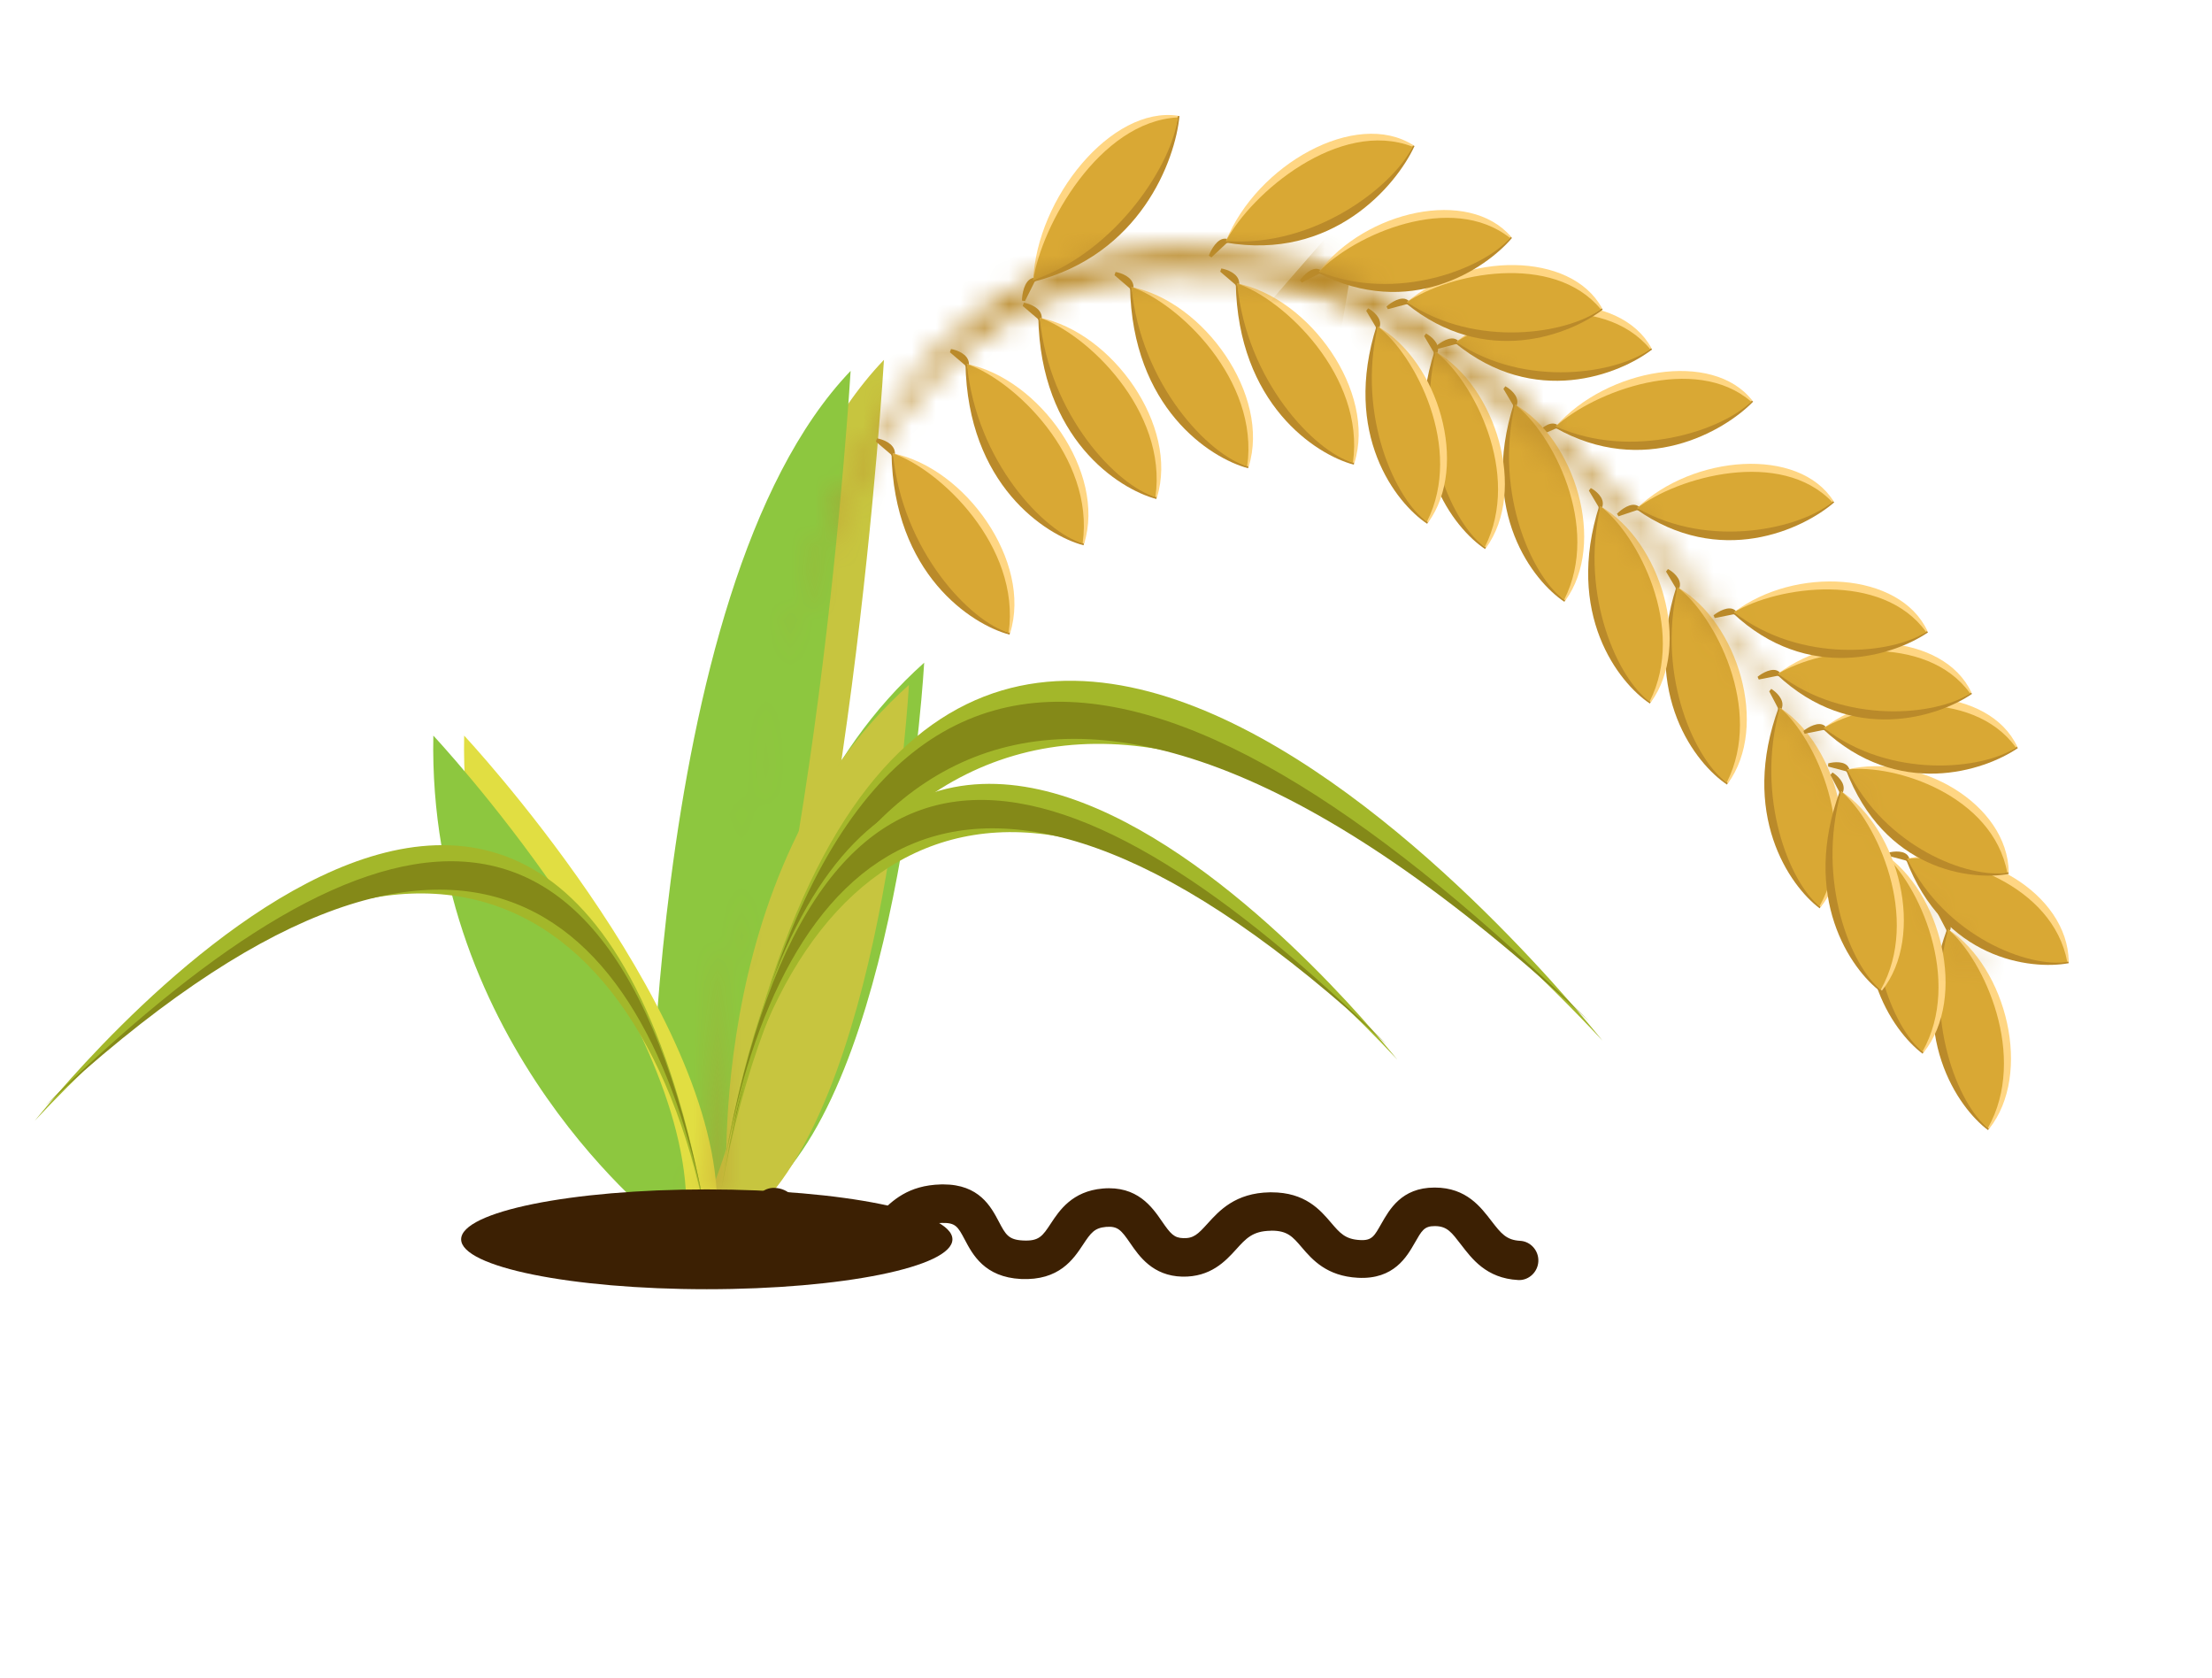 <svg width="91" height="69" viewBox="0 0 91 69" fill="none" xmlns="http://www.w3.org/2000/svg">
<path d="M28.07 49.928C28.07 49.928 27.691 23.848 36.365 14.8C36.365 14.8 34.939 38.811 30.073 49.931L28.07 49.928Z" fill="#C7C53F"/>
<path d="M26.699 50.382C26.699 50.382 26.32 24.301 34.994 15.254C34.994 15.254 33.568 39.264 28.702 50.384L26.699 50.382Z" fill="#8DC73F"/>
<path d="M30.551 48.617C30.551 48.617 29.401 34.947 38.02 27.256C38.02 27.256 37.124 43.441 31.85 48.743L30.551 48.617Z" fill="#8DC73F"/>
<path d="M29.924 49.532C29.924 49.532 28.774 35.862 37.393 28.171C37.393 28.171 36.497 44.356 31.224 49.658L29.924 49.532Z" fill="#C7C53F"/>
<path d="M28.607 50.446C28.607 50.446 18.837 43.026 19.095 30.255C19.095 30.255 29.26 41.136 29.497 49.319L28.607 50.446Z" fill="#E1DE42"/>
<path d="M27.339 50.446C27.339 50.446 17.57 43.026 17.827 30.255C17.827 30.255 27.992 41.136 28.23 49.319L27.339 50.446Z" fill="#8DC73F"/>
<path d="M62.496 52.648C62.482 52.648 62.468 52.647 62.453 52.646C61.134 52.576 60.542 51.752 60.109 51.194C59.721 50.693 59.541 50.428 59.026 50.428C59.023 50.428 59.021 50.428 59.02 50.428C58.583 50.428 58.489 50.621 58.201 51.12C57.881 51.675 57.35 52.632 55.866 52.554C54.578 52.487 53.986 51.809 53.554 51.303C53.175 50.858 52.962 50.616 52.31 50.616C52.294 50.616 52.279 50.62 52.264 50.62C51.533 50.633 51.261 50.935 50.85 51.39C50.412 51.873 49.801 52.53 48.637 52.507C47.423 52.476 46.866 51.668 46.498 51.132C46.124 50.589 45.985 50.422 45.501 50.461C45.027 50.503 44.877 50.703 44.555 51.191C44.162 51.785 43.575 52.676 42.002 52.604C40.503 52.528 40.013 51.598 39.689 50.983C39.405 50.446 39.309 50.285 38.754 50.298C38.02 50.317 37.736 50.6 37.305 51.029C36.784 51.547 36.136 52.192 34.755 52.259C32.88 52.35 32.118 51.21 31.709 50.599C31.665 50.533 31.61 50.452 31.569 50.395C31.255 50.283 31.033 49.979 31.042 49.628C31.054 49.191 31.412 48.843 31.855 48.856C32.46 48.872 32.774 49.34 33.026 49.717C33.372 50.234 33.701 50.725 34.679 50.676C35.451 50.638 35.743 50.347 36.187 49.905C36.705 49.389 37.35 48.748 38.714 48.714C38.745 48.713 38.776 48.713 38.806 48.713C40.284 48.713 40.768 49.631 41.091 50.244C41.369 50.772 41.484 50.99 42.082 51.02C42.749 51.055 42.889 50.838 43.233 50.317C43.581 49.789 44.108 48.992 45.364 48.883C46.788 48.759 47.4 49.647 47.803 50.234C48.156 50.747 48.302 50.914 48.678 50.923C49.103 50.939 49.285 50.76 49.675 50.328C50.158 49.795 50.819 49.064 52.236 49.039C52.26 49.039 52.283 49.039 52.307 49.039C53.693 49.039 54.309 49.76 54.76 50.289C55.123 50.714 55.342 50.971 55.949 51.002C56.455 51.033 56.545 50.821 56.829 50.328C57.155 49.762 57.649 48.843 59.015 48.843C59.018 48.843 59.021 48.843 59.025 48.843C60.339 48.843 60.93 49.667 61.362 50.224C61.753 50.729 61.967 51.003 62.538 51.034C62.974 51.057 63.31 51.445 63.286 51.882C63.265 52.305 62.915 52.648 62.496 52.648Z" fill="#3C2003"/>
<path d="M65.928 42.804C46.904 22.47 33.202 29.635 29.68 48.892C36.983 6.138 65.353 42.135 65.928 42.804C65.931 42.807 65.934 42.81 65.937 42.813C65.936 42.813 65.933 42.81 65.928 42.804Z" fill="#A3B72A"/>
<path d="M29.786 48.27C32.715 32.242 42.441 20.71 65.382 42.008C48.6 25.592 34.713 21.305 29.786 48.27Z" fill="#848918"/>
<path d="M29.73 48.229C32.427 33.488 42.916 28.005 57.48 43.576C57.432 43.568 35.371 15.207 29.73 48.229Z" fill="#A3B72A"/>
<path d="M29.811 47.753C32.052 35.487 39.496 26.66 57.054 42.961C44.21 30.397 33.582 27.116 29.811 47.753Z" fill="#848918"/>
<path d="M50.417 9.817C50.082 9.791 49.82 10.271 49.731 10.515L49.837 10.586L50.455 10.008C50.583 9.955 50.753 9.843 50.417 9.817Z" fill="#BA8A2A"/>
<path d="M50.403 9.973C51.441 7.965 54.452 4.359 58.193 6.005C57.434 7.649 54.814 10.743 50.403 9.973Z" fill="#BA8A2A"/>
<path d="M50.437 9.913C51.695 6.783 55.777 4.469 58.139 5.97C57.334 7.582 53.537 9.805 50.437 9.913Z" fill="#FFD683"/>
<path d="M50.438 9.914C51.481 7.934 55.099 4.868 58.111 6.033C57.333 7.645 54.088 10.194 50.438 9.914Z" fill="#D9A834"/>
<path d="M42.458 11.443C42.133 11.556 42.046 12.104 42.043 12.363L42.166 12.385L42.557 11.602C42.659 11.502 42.783 11.33 42.458 11.443Z" fill="#BA8A2A"/>
<path d="M42.495 11.593C42.806 9.328 44.446 4.793 48.522 4.771C48.353 6.587 46.911 10.494 42.495 11.593Z" fill="#BA8A2A"/>
<path d="M42.507 11.524C42.653 8.141 45.732 4.352 48.459 4.76C48.236 6.567 45.395 10.156 42.507 11.524Z" fill="#FFD683"/>
<path d="M42.509 11.523C42.833 9.282 45.225 4.994 48.453 4.829C48.256 6.624 46.044 10.287 42.509 11.523Z" fill="#D9A834"/>
<path d="M50.978 11.614C50.943 11.244 50.473 11.078 50.243 11.041L50.199 11.173L50.817 11.702C50.885 11.827 51.014 11.985 50.978 11.614Z" fill="#BA8A2A"/>
<path d="M50.838 11.635C52.791 12.268 56.496 14.649 55.696 19.112C54.114 18.692 50.927 16.609 50.838 11.635Z" fill="#BA8A2A"/>
<path d="M50.896 11.658C53.877 12.254 56.63 16.114 55.718 19.046C54.155 18.568 51.532 14.994 50.896 11.658Z" fill="#FFD683"/>
<path d="M50.896 11.66C52.825 12.305 56.161 15.477 55.658 19.03C54.1 18.583 51.285 15.688 50.896 11.66Z" fill="#D9A834"/>
<path d="M46.629 11.76C46.594 11.389 46.124 11.223 45.893 11.186L45.849 11.318L46.467 11.848C46.536 11.973 46.664 12.13 46.629 11.76Z" fill="#BA8A2A"/>
<path d="M46.489 11.782C48.442 12.415 52.148 14.797 51.348 19.259C49.766 18.84 46.579 16.757 46.489 11.782Z" fill="#BA8A2A"/>
<path d="M46.548 11.804C49.529 12.4 52.282 16.261 51.37 19.192C49.807 18.715 47.184 15.141 46.548 11.804Z" fill="#FFD683"/>
<path d="M46.548 11.805C48.477 12.451 51.812 15.623 51.309 19.176C49.752 18.729 46.937 15.834 46.548 11.805Z" fill="#D9A834"/>
<path d="M39.859 14.929C39.824 14.559 39.354 14.392 39.123 14.355L39.079 14.488L39.697 15.017C39.766 15.142 39.895 15.299 39.859 14.929Z" fill="#BA8A2A"/>
<path d="M39.719 14.951C41.672 15.584 45.378 17.965 44.578 22.428C42.995 22.008 39.808 19.925 39.719 14.951Z" fill="#BA8A2A"/>
<path d="M39.778 14.973C42.759 15.569 45.512 19.429 44.6 22.361C43.037 21.883 40.414 18.309 39.778 14.973Z" fill="#FFD683"/>
<path d="M39.778 14.975C41.707 15.62 45.042 18.792 44.539 22.346C42.981 21.898 40.166 19.003 39.778 14.975Z" fill="#D9A834"/>
<path d="M36.815 18.603C36.78 18.233 36.31 18.066 36.079 18.029L36.035 18.162L36.653 18.691C36.722 18.816 36.85 18.973 36.815 18.603Z" fill="#BA8A2A"/>
<path d="M36.675 18.626C38.628 19.259 42.334 21.64 41.534 26.103C39.952 25.683 36.764 23.6 36.675 18.626Z" fill="#BA8A2A"/>
<path d="M36.734 18.647C39.715 19.244 42.468 23.104 41.556 26.035C39.993 25.558 37.37 21.984 36.734 18.647Z" fill="#FFD683"/>
<path d="M36.733 18.649C38.663 19.295 41.998 22.466 41.495 26.02C39.937 25.573 37.122 22.678 36.733 18.649Z" fill="#D9A834"/>
<path d="M42.855 13.025C42.82 12.655 42.35 12.488 42.12 12.451L42.075 12.584L42.693 13.113C42.762 13.238 42.891 13.395 42.855 13.025Z" fill="#BA8A2A"/>
<path d="M42.715 13.046C44.668 13.68 48.373 16.061 47.573 20.524C45.991 20.104 42.804 18.021 42.715 13.046Z" fill="#BA8A2A"/>
<path d="M42.774 13.069C45.754 13.665 48.508 17.525 47.596 20.457C46.032 19.98 43.409 16.405 42.774 13.069Z" fill="#FFD683"/>
<path d="M42.773 13.07C44.702 13.715 48.038 16.887 47.534 20.441C45.977 19.993 43.162 17.099 42.773 13.07Z" fill="#D9A834"/>
<mask id="mask0_116_274" style="mask-type:alpha" maskUnits="userSpaceOnUse" x="28" y="10" width="59" height="40">
<path d="M28.879 49.317C29.275 44.528 29.772 40.188 30.395 36.29C30.881 32.957 31.5 30.008 32.241 27.413C38.336 4.762 51.9 4.701 81.619 25.421C83.317 26.511 85.038 27.637 86.779 28.789C86.765 28.718 86.722 28.961 86.71 29.056C86.712 29.058 86.715 29.059 86.717 29.061C86.706 29.11 86.705 29.096 86.71 29.056C84.963 27.781 83.266 26.569 81.619 25.421C58.336 10.459 39.454 2.157 32.241 27.413C31.528 30.062 30.917 33.02 30.395 36.29C29.833 40.136 29.446 44.493 29.245 49.406L28.879 49.317Z" fill="#BA8A2A"/>
</mask>
<g mask="url(#mask0_116_274)">
<rect x="28.628" y="-2.975" width="28.951" height="56.649" transform="rotate(9.694 28.628 -2.975)" fill="#BA8A2A"/>
</g>
<path d="M29.177 50.751C26.48 36.01 15.991 30.527 1.427 46.098C1.475 46.09 23.536 17.729 29.177 50.751Z" fill="#A3B72A"/>
<path d="M29.096 50.275C26.854 38.009 19.41 29.182 1.853 45.483C14.697 32.919 25.325 29.638 29.096 50.275Z" fill="#848918"/>
<path d="M78.526 35.252C78.383 34.956 77.901 35.008 77.678 35.07L77.677 35.198L78.403 35.391C78.504 35.468 78.669 35.547 78.526 35.252Z" fill="#BA8A2A"/>
<path d="M78.404 35.326C80.388 35.065 84.508 35.559 85.106 39.615C83.526 39.905 79.973 39.452 78.404 35.326Z" fill="#BA8A2A"/>
<path d="M78.464 35.321C81.383 34.614 85.068 36.73 85.106 39.551C83.526 39.784 80.046 37.856 78.464 35.321Z" fill="#FFD683"/>
<path d="M78.465 35.322C80.431 35.082 84.446 36.386 85.046 39.562C83.48 39.818 80.027 38.535 78.465 35.322Z" fill="#D9A834"/>
<path d="M73.313 29.097C73.41 28.759 73.056 28.447 72.868 28.333L72.784 28.434L73.142 29.117C73.159 29.252 73.217 29.435 73.313 29.097Z" fill="#BA8A2A"/>
<path d="M73.184 29.068C74.673 30.312 77.093 33.712 74.86 37.359C73.622 36.433 71.552 33.478 73.184 29.068Z" fill="#BA8A2A"/>
<path d="M73.227 29.107C75.627 30.681 76.707 35.048 74.903 37.307C73.7 36.337 72.636 32.268 73.227 29.107Z" fill="#FFD683"/>
<path d="M73.226 29.109C74.69 30.355 76.515 34.321 74.855 37.272C73.647 36.331 72.182 32.792 73.226 29.109Z" fill="#D9A834"/>
<path d="M80.239 38.22C80.335 37.882 79.982 37.57 79.793 37.457L79.709 37.558L80.067 38.241C80.085 38.375 80.143 38.559 80.239 38.22Z" fill="#BA8A2A"/>
<path d="M80.11 38.19C81.599 39.434 84.019 42.834 81.787 46.481C80.548 45.555 78.479 42.6 80.11 38.19Z" fill="#BA8A2A"/>
<path d="M80.154 38.23C82.554 39.804 83.633 44.17 81.829 46.43C80.627 45.46 79.563 41.391 80.154 38.23Z" fill="#FFD683"/>
<path d="M80.153 38.23C81.617 39.477 83.442 43.443 81.781 46.394C80.574 45.452 79.108 41.913 80.153 38.23Z" fill="#D9A834"/>
<path d="M77.548 35.075C77.644 34.737 77.291 34.425 77.102 34.312L77.018 34.413L77.376 35.096C77.394 35.23 77.452 35.414 77.548 35.075Z" fill="#BA8A2A"/>
<path d="M77.419 35.046C78.908 36.291 81.328 39.691 79.095 43.338C77.857 42.412 75.787 39.457 77.419 35.046Z" fill="#BA8A2A"/>
<path d="M77.462 35.086C79.862 36.66 80.942 41.027 79.138 43.286C77.936 42.316 76.871 38.247 77.462 35.086Z" fill="#FFD683"/>
<path d="M77.461 35.087C78.925 36.334 80.75 40.3 79.09 43.251C77.882 42.309 76.417 38.77 77.461 35.087Z" fill="#D9A834"/>
<path d="M75.832 32.534C75.928 32.196 75.575 31.884 75.386 31.771L75.302 31.872L75.661 32.555C75.678 32.689 75.736 32.873 75.832 32.534Z" fill="#BA8A2A"/>
<path d="M75.702 32.504C77.191 33.748 79.611 37.148 77.379 40.795C76.14 39.869 74.071 36.914 75.702 32.504Z" fill="#BA8A2A"/>
<path d="M75.746 32.544C78.146 34.118 79.226 38.484 77.421 40.744C76.219 39.774 75.155 35.705 75.746 32.544Z" fill="#FFD683"/>
<path d="M75.745 32.546C77.209 33.792 79.034 37.758 77.373 40.709C76.165 39.767 74.7 36.229 75.745 32.546Z" fill="#D9A834"/>
<path d="M76.058 31.58C75.915 31.284 75.433 31.335 75.21 31.398L75.209 31.526L75.936 31.719C76.036 31.795 76.201 31.875 76.058 31.58Z" fill="#BA8A2A"/>
<path d="M75.936 31.654C77.921 31.394 82.04 31.887 82.638 35.944C81.058 36.233 77.505 35.78 75.936 31.654Z" fill="#BA8A2A"/>
<path d="M75.996 31.649C78.915 30.943 82.6 33.058 82.638 35.879C81.058 36.112 77.578 34.184 75.996 31.649Z" fill="#FFD683"/>
<path d="M75.997 31.652C77.963 31.411 81.978 32.715 82.578 35.892C81.012 36.148 77.559 34.865 75.997 31.652Z" fill="#D9A834"/>
<path d="M75.066 29.851C74.815 29.656 74.378 29.912 74.191 30.064L74.24 30.177L75.004 30.026C75.13 30.049 75.317 30.046 75.066 29.851Z" fill="#BA8A2A"/>
<path d="M74.98 29.97C76.761 28.869 80.862 27.489 83.013 30.768C81.626 31.715 78.078 32.882 74.98 29.97Z" fill="#BA8A2A"/>
<path d="M75.035 29.938C77.529 28.037 81.851 28.264 82.988 30.71C81.58 31.609 77.525 31.455 75.035 29.938Z" fill="#FFD683"/>
<path d="M75.036 29.939C76.808 28.864 81.127 28.238 82.935 30.747C81.549 31.659 77.772 32.058 75.036 29.939Z" fill="#D9A834"/>
<path d="M73.18 27.622C72.929 27.427 72.492 27.683 72.305 27.836L72.354 27.948L73.118 27.797C73.244 27.82 73.431 27.817 73.18 27.622Z" fill="#BA8A2A"/>
<path d="M73.094 27.741C74.875 26.64 78.976 25.26 81.127 28.539C79.74 29.486 76.192 30.653 73.094 27.741Z" fill="#BA8A2A"/>
<path d="M73.149 27.71C75.643 25.809 79.965 26.035 81.102 28.482C79.694 29.38 75.639 29.227 73.149 27.71Z" fill="#FFD683"/>
<path d="M73.15 27.711C74.923 26.637 79.241 26.01 81.05 28.519C79.664 29.431 75.886 29.83 73.15 27.711Z" fill="#D9A834"/>
<path d="M71.37 25.093C71.119 24.898 70.681 25.155 70.494 25.307L70.543 25.42L71.308 25.268C71.433 25.291 71.621 25.288 71.37 25.093Z" fill="#BA8A2A"/>
<path d="M71.283 25.212C73.064 24.112 77.165 22.731 79.316 26.01C77.929 26.957 74.381 28.124 71.283 25.212Z" fill="#BA8A2A"/>
<path d="M71.338 25.18C73.833 23.28 78.155 23.506 79.292 25.952C77.883 26.851 73.829 26.697 71.338 25.18Z" fill="#FFD683"/>
<path d="M71.339 25.183C73.112 24.108 77.43 23.481 79.238 25.991C77.852 26.903 74.075 27.301 71.339 25.183Z" fill="#D9A834"/>
<path d="M67.375 20.805C67.1 20.647 66.691 20.956 66.521 21.13L66.584 21.234L67.333 20.985C67.462 20.991 67.65 20.963 67.375 20.805Z" fill="#BA8A2A"/>
<path d="M67.302 20.934C68.962 19.62 72.917 17.726 75.459 20.66C74.177 21.772 70.752 23.383 67.302 20.934Z" fill="#BA8A2A"/>
<path d="M67.354 20.895C69.636 18.703 74 18.356 75.427 20.607C74.118 21.673 70.03 22.056 67.354 20.895Z" fill="#FFD683"/>
<path d="M67.355 20.897C69.009 19.61 73.27 18.427 75.378 20.651C74.093 21.727 70.348 22.616 67.355 20.897Z" fill="#D9A834"/>
<path d="M64.018 17.448C63.728 17.319 63.344 17.663 63.188 17.852L63.26 17.948L63.991 17.63C64.121 17.623 64.307 17.578 64.018 17.448Z" fill="#BA8A2A"/>
<path d="M63.956 17.581C65.51 16.122 69.318 13.869 72.123 16.52C70.932 17.742 67.631 19.665 63.956 17.581Z" fill="#BA8A2A"/>
<path d="M64.004 17.538C66.107 15.152 70.46 14.386 72.086 16.471C70.864 17.651 66.792 18.425 64.004 17.538Z" fill="#FFD683"/>
<path d="M64.005 17.54C65.555 16.108 69.732 14.527 72.041 16.519C70.843 17.707 67.159 18.947 64.005 17.54Z" fill="#D9A834"/>
<path d="M59.937 13.977C59.673 13.8 59.249 14.083 59.07 14.246L59.126 14.355L59.885 14.155C60.011 14.17 60.2 14.154 59.937 13.977Z" fill="#BA8A2A"/>
<path d="M59.856 14.101C61.582 12.894 65.619 11.258 67.966 14.373C66.628 15.403 63.134 16.791 59.856 14.101Z" fill="#BA8A2A"/>
<path d="M59.91 14.066C62.305 12.018 66.656 11.963 67.938 14.317C66.576 15.3 62.497 15.41 59.91 14.066Z" fill="#FFD683"/>
<path d="M59.911 14.068C61.628 12.886 65.927 11.984 67.886 14.358C66.547 15.353 62.778 15.993 59.911 14.068Z" fill="#D9A834"/>
<path d="M57.906 12.338C57.643 12.161 57.218 12.444 57.039 12.607L57.095 12.716L57.854 12.516C57.981 12.531 58.169 12.516 57.906 12.338Z" fill="#BA8A2A"/>
<path d="M57.826 12.463C59.551 11.255 63.588 9.619 65.935 12.734C64.597 13.764 61.103 15.152 57.826 12.463Z" fill="#BA8A2A"/>
<path d="M57.88 12.427C60.274 10.379 64.626 10.324 65.907 12.679C64.545 13.662 60.466 13.772 57.88 12.427Z" fill="#FFD683"/>
<path d="M57.881 12.429C59.598 11.248 63.896 10.346 65.856 12.72C64.517 13.714 60.748 14.355 57.881 12.429Z" fill="#D9A834"/>
<path d="M54.27 11.08C53.975 10.961 53.62 11.327 53.479 11.524L53.556 11.619L54.256 11.265C54.383 11.252 54.564 11.198 54.27 11.08Z" fill="#BA8A2A"/>
<path d="M54.217 11.217C55.651 9.675 59.256 7.231 62.203 9.786C61.111 11.073 57.984 13.161 54.217 11.217Z" fill="#BA8A2A"/>
<path d="M54.263 11.172C56.175 8.668 60.419 7.703 62.165 9.738C61.039 10.984 57.073 11.945 54.263 11.172Z" fill="#FFD683"/>
<path d="M54.264 11.174C55.696 9.659 59.71 7.878 62.123 9.789C61.022 11.042 57.471 12.457 54.264 11.174Z" fill="#D9A834"/>
<path d="M69.102 24.139C69.183 23.797 68.813 23.506 68.618 23.404L68.539 23.508L68.931 24.168C68.955 24.301 69.022 24.48 69.102 24.139Z" fill="#BA8A2A"/>
<path d="M68.971 24.116C70.524 25.273 73.114 28.523 71.048 32.269C69.761 31.415 67.544 28.588 68.971 24.116Z" fill="#BA8A2A"/>
<path d="M69.016 24.154C71.499 25.59 72.791 29.873 71.088 32.216C69.836 31.317 68.574 27.329 69.016 24.154Z" fill="#FFD683"/>
<path d="M69.015 24.155C70.543 25.316 72.564 29.16 71.038 32.183C69.782 31.312 68.143 27.873 69.015 24.155Z" fill="#D9A834"/>
<path d="M65.929 20.808C66.01 20.466 65.64 20.176 65.445 20.073L65.366 20.178L65.758 20.838C65.781 20.97 65.849 21.15 65.929 20.808Z" fill="#BA8A2A"/>
<path d="M65.797 20.785C67.351 21.942 69.941 25.192 67.875 28.937C66.588 28.083 64.371 25.257 65.797 20.785Z" fill="#BA8A2A"/>
<path d="M65.843 20.823C68.326 22.259 69.618 26.542 67.915 28.885C66.663 27.985 65.401 23.998 65.843 20.823Z" fill="#FFD683"/>
<path d="M65.843 20.824C67.371 21.985 69.391 25.828 67.866 28.852C66.609 27.98 64.971 24.541 65.843 20.824Z" fill="#D9A834"/>
<path d="M62.412 16.623C62.492 16.282 62.123 15.991 61.928 15.888L61.849 15.993L62.241 16.653C62.264 16.786 62.331 16.965 62.412 16.623Z" fill="#BA8A2A"/>
<path d="M62.28 16.6C63.833 17.757 66.424 21.007 64.358 24.752C63.071 23.898 60.853 21.072 62.28 16.6Z" fill="#BA8A2A"/>
<path d="M62.326 16.636C64.809 18.072 66.101 22.355 64.398 24.698C63.146 23.798 61.884 19.811 62.326 16.636Z" fill="#FFD683"/>
<path d="M62.325 16.639C63.854 17.799 65.874 21.643 64.349 24.667C63.092 23.795 61.453 20.356 62.325 16.639Z" fill="#D9A834"/>
<path d="M59.15 14.453C59.23 14.111 58.861 13.82 58.666 13.717L58.587 13.822L58.979 14.482C59.002 14.615 59.069 14.794 59.15 14.453Z" fill="#BA8A2A"/>
<path d="M59.018 14.43C60.571 15.587 63.162 18.837 61.096 22.582C59.809 21.728 57.591 18.902 59.018 14.43Z" fill="#BA8A2A"/>
<path d="M59.064 14.468C61.547 15.904 62.838 20.186 61.136 22.53C59.884 21.63 58.622 17.642 59.064 14.468Z" fill="#FFD683"/>
<path d="M59.062 14.47C60.591 15.63 62.611 19.474 61.086 22.498C59.829 21.626 58.19 18.187 59.062 14.47Z" fill="#D9A834"/>
<path d="M56.768 13.414C56.848 13.072 56.479 12.781 56.284 12.678L56.205 12.783L56.596 13.443C56.62 13.576 56.687 13.755 56.768 13.414Z" fill="#BA8A2A"/>
<path d="M56.636 13.39C58.189 14.547 60.779 17.797 58.713 21.543C57.426 20.689 55.209 17.862 56.636 13.39Z" fill="#BA8A2A"/>
<path d="M56.682 13.427C59.165 14.863 60.457 19.145 58.754 21.489C57.502 20.589 56.24 16.601 56.682 13.427Z" fill="#FFD683"/>
<path d="M56.68 13.429C58.209 14.59 60.229 18.434 58.703 21.457C57.447 20.586 55.808 17.147 56.68 13.429Z" fill="#D9A834"/>
<mask id="mask1_116_274" style="mask-type:alpha" maskUnits="userSpaceOnUse" x="23" y="9" width="59" height="32">
<path d="M23.475 38.78C25.418 34.684 27.301 31.017 29.148 27.783C30.686 25.003 32.213 22.605 33.731 20.56C46.649 2.59 58.644 7.051 77.988 35.231C79.124 36.759 80.268 38.326 81.423 39.921C81.434 39.854 81.315 40.055 81.273 40.134C81.274 40.137 81.276 40.139 81.277 40.141C81.251 40.181 81.255 40.168 81.273 40.134C80.154 38.427 79.06 36.793 77.988 35.231C62.411 14.275 48.502 0.663 33.731 20.56C32.22 22.662 30.697 25.07 29.148 27.783C27.372 30.992 25.58 34.709 23.769 38.98L23.475 38.78Z" fill="#BA8A2A"/>
</mask>
<g mask="url(#mask1_116_274)">
<rect x="97.137" y="38.452" width="15.257" height="50.956" transform="rotate(131.035 97.137 38.452)" fill="#BA8A2A"/>
</g>
<path d="M29.076 53.024C34.657 53.024 39.182 52.105 39.182 50.972C39.182 49.838 34.657 48.919 29.076 48.919C23.495 48.919 18.971 49.838 18.971 50.972C18.971 52.105 23.495 53.024 29.076 53.024Z" fill="#3C2003"/>
</svg>
